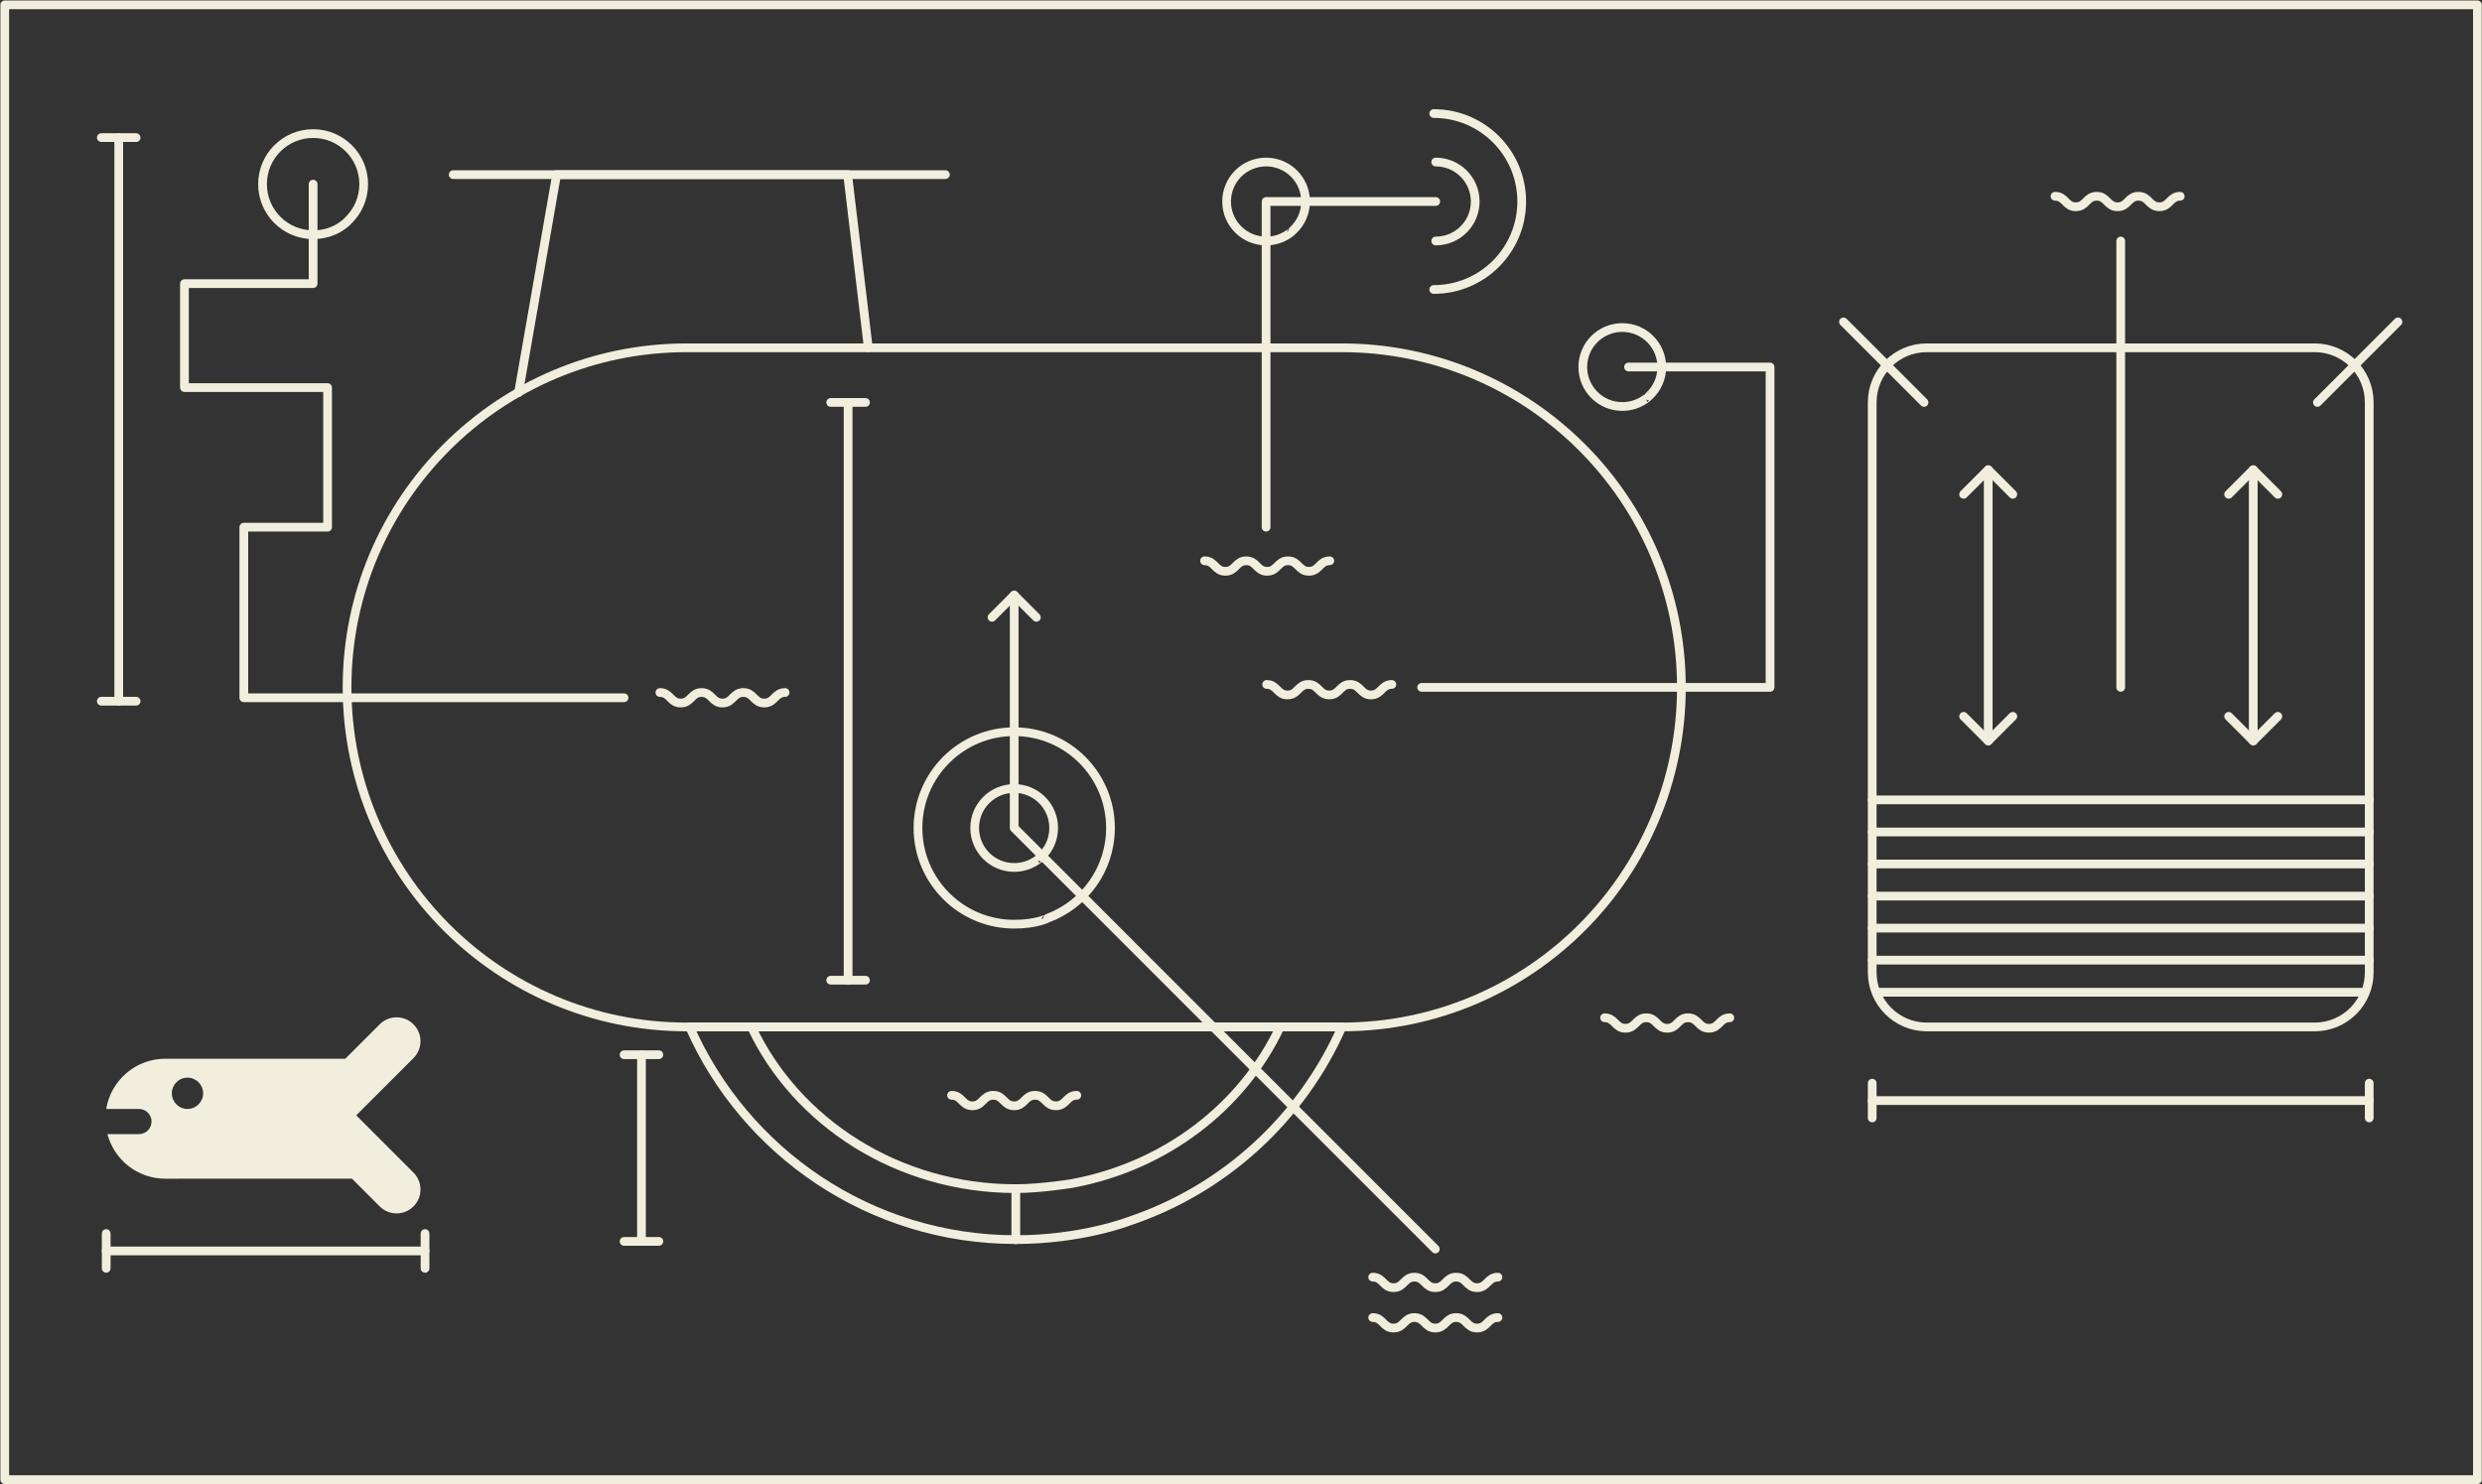 <?xml version="1.0" encoding="utf-8"?>
<!-- Generator: Adobe Illustrator 15.1.0, SVG Export Plug-In . SVG Version: 6.00 Build 0)  -->
<!DOCTYPE svg PUBLIC "-//W3C//DTD SVG 1.1//EN" "http://www.w3.org/Graphics/SVG/1.1/DTD/svg11.dtd">
<svg version="1.1" id="Layer_1" xmlns="http://www.w3.org/2000/svg" xmlns:xlink="http://www.w3.org/1999/xlink" x="0px" y="0px"
	 width="568.475px" height="340.006px" viewBox="-1.089 0 568.475 340.006" enable-background="new -1.089 0 568.475 340.006"
	 xml:space="preserve">
<rect x="-1.089" y="0" width="568.475" height="340.006" fill="#333333" stroke="none"/>
<polyline fill="none" stroke="#F1EEDD" stroke-width="2" stroke-linecap="round" stroke-linejoin="round" stroke-miterlimit="10" points="
	0,1.103 566.336,1.103 566.336,338.952 0,338.952 0,1.103 "/>
<polyline fill="none" points="606.137,1.103 1172.475,1.103 1172.475,338.952 606.137,338.952 606.137,1.103 "/>
<g>
	
		<line fill="none" stroke="#F1EEDD" stroke-width="2" stroke-linecap="round" stroke-linejoin="round" stroke-miterlimit="10" x1="23.235" y1="286.562" x2="96.259" y2="286.562"/>
	
		<line fill="none" stroke="#F1EEDD" stroke-width="2" stroke-linecap="round" stroke-linejoin="round" stroke-miterlimit="10" x1="23.235" y1="290.545" x2="23.235" y2="282.576"/>
	
		<line fill="none" stroke="#F1EEDD" stroke-width="2" stroke-linecap="round" stroke-linejoin="round" stroke-miterlimit="10" x1="96.259" y1="290.545" x2="96.259" y2="282.576"/>
</g>
<g>
	
		<line fill="none" stroke="#F1EEDD" stroke-width="2" stroke-linecap="round" stroke-linejoin="round" stroke-miterlimit="10" x1="145.83" y1="241.612" x2="145.83" y2="284.37"/>
	
		<line fill="none" stroke="#F1EEDD" stroke-width="2" stroke-linecap="round" stroke-linejoin="round" stroke-miterlimit="10" x1="141.845" y1="241.612" x2="149.815" y2="241.612"/>
	
		<line fill="none" stroke="#F1EEDD" stroke-width="2" stroke-linecap="round" stroke-linejoin="round" stroke-miterlimit="10" x1="141.845" y1="284.37" x2="149.815" y2="284.37"/>
</g>
<g>
	
		<line fill="none" stroke="#F1EEDD" stroke-width="2" stroke-linecap="round" stroke-linejoin="round" stroke-miterlimit="10" x1="427.721" y1="252.114" x2="541.559" y2="252.114"/>
	
		<line fill="none" stroke="#F1EEDD" stroke-width="2" stroke-linecap="round" stroke-linejoin="round" stroke-miterlimit="10" x1="427.721" y1="256.097" x2="427.721" y2="248.127"/>
	
		<line fill="none" stroke="#F1EEDD" stroke-width="2" stroke-linecap="round" stroke-linejoin="round" stroke-miterlimit="10" x1="541.559" y1="256.097" x2="541.559" y2="248.127"/>
</g>
<g>
	
		<line fill="none" stroke="#F1EEDD" stroke-width="2" stroke-linecap="round" stroke-linejoin="round" stroke-miterlimit="10" x1="193.161" y1="92.191" x2="193.161" y2="224.536"/>
	
		<line fill="none" stroke="#F1EEDD" stroke-width="2" stroke-linecap="round" stroke-linejoin="round" stroke-miterlimit="10" x1="189.176" y1="92.191" x2="197.145" y2="92.191"/>
	
		<line fill="none" stroke="#F1EEDD" stroke-width="2" stroke-linecap="round" stroke-linejoin="round" stroke-miterlimit="10" x1="189.176" y1="224.536" x2="197.145" y2="224.536"/>
</g>
<g>
	
		<line fill="none" stroke="#F1EEDD" stroke-width="2" stroke-linecap="round" stroke-linejoin="round" stroke-miterlimit="10" x1="26.106" y1="31.522" x2="26.106" y2="160.629"/>
	
		<line fill="none" stroke="#F1EEDD" stroke-width="2" stroke-linecap="round" stroke-linejoin="round" stroke-miterlimit="10" x1="22.122" y1="31.522" x2="30.091" y2="31.522"/>
	
		<line fill="none" stroke="#F1EEDD" stroke-width="2" stroke-linecap="round" stroke-linejoin="round" stroke-miterlimit="10" x1="22.122" y1="160.629" x2="30.091" y2="160.629"/>
</g>
<line fill="none" stroke="#F1EEDD" stroke-width="2" stroke-linecap="round" stroke-linejoin="round" stroke-miterlimit="10" x1="427.721" y1="183.233" x2="541.559" y2="183.233"/>
<line fill="none" stroke="#F1EEDD" stroke-width="2" stroke-linecap="round" stroke-linejoin="round" stroke-miterlimit="10" x1="427.721" y1="190.578" x2="541.559" y2="190.578"/>
<line fill="none" stroke="#F1EEDD" stroke-width="2" stroke-linecap="round" stroke-linejoin="round" stroke-miterlimit="10" x1="427.721" y1="197.921" x2="541.559" y2="197.921"/>
<line fill="none" stroke="#F1EEDD" stroke-width="2" stroke-linecap="round" stroke-linejoin="round" stroke-miterlimit="10" x1="427.721" y1="205.266" x2="541.559" y2="205.266"/>
<line fill="none" stroke="#F1EEDD" stroke-width="2" stroke-linecap="round" stroke-linejoin="round" stroke-miterlimit="10" x1="427.721" y1="212.611" x2="541.559" y2="212.611"/>
<line fill="none" stroke="#F1EEDD" stroke-width="2" stroke-linecap="round" stroke-linejoin="round" stroke-miterlimit="10" x1="427.721" y1="219.954" x2="541.559" y2="219.954"/>
<line fill="none" stroke="#F1EEDD" stroke-width="2" stroke-linecap="round" stroke-linejoin="round" stroke-miterlimit="10" x1="429.11" y1="227.299" x2="540.17" y2="227.299"/>
<path fill="none" stroke="#F1EEDD" stroke-width="2" stroke-linecap="round" stroke-linejoin="round" stroke-miterlimit="10" d="
	M216.854,250.908c2.389,0,2.389,2.406,4.779,2.406c2.39,0,2.39-2.406,4.779-2.406c2.391,0,2.391,2.406,4.782,2.406
	c2.39,0,2.39-2.406,4.78-2.406c2.393,0,2.393,2.406,4.784,2.406c2.391,0,2.392-2.406,4.783-2.406"/>
<g>
	<path fill="none" stroke="#F1EEDD" stroke-width="2" stroke-linecap="round" stroke-linejoin="round" stroke-miterlimit="10" d="
		M366.424,233.145c2.391,0,2.391,2.406,4.779,2.406s2.389-2.406,4.777-2.406s2.389,2.406,4.777,2.406
		c2.391,0,2.391-2.406,4.781-2.406c2.393,0,2.393,2.406,4.785,2.406s2.393-2.406,4.787-2.406"/>
</g>
<path fill="none" stroke="#F1EEDD" stroke-width="2" stroke-linecap="round" stroke-linejoin="round" stroke-miterlimit="10" d="
	M469.583,44.958c2.389,0,2.389,2.407,4.779,2.407c2.389,0,2.389-2.407,4.779-2.407s2.391,2.407,4.781,2.407s2.391-2.407,4.781-2.407
	c2.393,0,2.393,2.407,4.783,2.407s2.393-2.407,4.785-2.407"/>
<path fill="none" stroke="#F1EEDD" stroke-width="2" stroke-linecap="round" stroke-linejoin="round" stroke-miterlimit="10" d="
	M313.311,292.565c2.389,0,2.389,2.407,4.777,2.407c2.391,0,2.391-2.407,4.781-2.407s2.391,2.407,4.781,2.407
	s2.391-2.407,4.779-2.407c2.393,0,2.393,2.407,4.785,2.407c2.391,0,2.391-2.407,4.783-2.407"/>
<path fill="none" stroke="#F1EEDD" stroke-width="2" stroke-linecap="round" stroke-linejoin="round" stroke-miterlimit="10" d="
	M313.311,301.818c2.389,0,2.389,2.407,4.777,2.407c2.391,0,2.391-2.407,4.781-2.407s2.391,2.407,4.781,2.407
	s2.391-2.407,4.779-2.407c2.393,0,2.393,2.407,4.785,2.407c2.391,0,2.391-2.407,4.783-2.407"/>
<path fill="none" stroke="#F1EEDD" stroke-width="2" stroke-linecap="round" stroke-linejoin="round" stroke-miterlimit="10" d="
	M150.05,158.638c2.389,0,2.389,2.407,4.778,2.407c2.39,0,2.39-2.407,4.78-2.407s2.39,2.407,4.781,2.407
	c2.39,0,2.39-2.407,4.78-2.407c2.392,0,2.392,2.407,4.784,2.407s2.392-2.407,4.783-2.407"/>
<path fill="none" stroke="#F1EEDD" stroke-width="2" stroke-linecap="round" stroke-linejoin="round" stroke-miterlimit="10" d="
	M289.022,156.787c2.389,0,2.389,2.406,4.777,2.406c2.391,0,2.391-2.406,4.779-2.406c2.391,0,2.391,2.406,4.782,2.406
	c2.39,0,2.39-2.406,4.78-2.406c2.393,0,2.393,2.406,4.783,2.406c2.393,0,2.393-2.406,4.783-2.406"/>
<path fill="none" stroke="#F1EEDD" stroke-width="2" stroke-linecap="round" stroke-linejoin="round" stroke-miterlimit="10" d="
	M274.799,128.463c2.389,0,2.389,2.407,4.778,2.407c2.39,0,2.39-2.407,4.78-2.407c2.39,0,2.39,2.407,4.781,2.407
	c2.39,0,2.39-2.407,4.78-2.407c2.392,0,2.392,2.407,4.783,2.407c2.393,0,2.393-2.407,4.783-2.407"/>
<path fill="none" stroke="#F1EEDD" stroke-width="2" stroke-linecap="round" stroke-linejoin="round" stroke-miterlimit="10" d="
	M156.189,79.672h150.04c42.961,0,77.787,34.827,77.787,77.787l0,0c0,42.961-34.826,77.789-77.787,77.789h-150.04
	c-42.96,0-77.788-34.827-77.788-77.789l0,0C78.401,114.499,113.229,79.672,156.189,79.672"/>
<polyline fill="none" stroke="#F1EEDD" stroke-width="2" stroke-linecap="round" stroke-linejoin="round" stroke-miterlimit="10" points="
	371.905,84.073 404.325,84.073 404.325,157.459 384.184,157.459 324.526,157.459 "/>
<polyline fill="none" stroke="#F1EEDD" stroke-width="2" stroke-linecap="round" stroke-linejoin="round" stroke-miterlimit="10" points="
	288.896,46.161 288.896,79.145 288.896,120.766 "/>
<line fill="none" stroke="#F1EEDD" stroke-width="2" stroke-linecap="round" stroke-linejoin="round" stroke-miterlimit="10" x1="327.747" y1="46.161" x2="289.133" y2="46.161"/>
<polyline fill="none" stroke="#F1EEDD" stroke-width="2" stroke-linecap="round" stroke-linejoin="round" stroke-miterlimit="10" points="
	197.788,79.672 193.052,39.998 126.393,39.998 117.679,89.954 "/>
<polyline fill="none" stroke="#F1EEDD" stroke-width="2" stroke-linecap="round" stroke-linejoin="round" stroke-miterlimit="10" points="
	70.626,42.183 70.626,64.976 41.157,64.976 41.157,88.786 73.943,88.786 73.943,120.766 54.755,120.766 54.755,159.841 
	78.569,159.841 141.845,159.841 "/>
<path fill="none" stroke="#F1EEDD" stroke-width="2" stroke-linecap="round" stroke-linejoin="round" stroke-miterlimit="10" d="
	M156.873,235.248h149.395c-9.221,20.917-26.964,37.229-48.832,44.532c0,0-10.782,4.186-25.866,4.186"/>
<path fill="none" stroke="#F1EEDD" stroke-width="2" stroke-linecap="round" stroke-linejoin="round" stroke-miterlimit="10" d="
	M156.873,235.248c12.647,28.689,41.331,48.718,74.697,48.718"/>
<path fill="none" stroke="#F1EEDD" stroke-width="2" stroke-linecap="round" stroke-linejoin="round" stroke-miterlimit="10" d="
	M171.034,235.24h121.073c-8.568,18.235-26.216,31.871-47.57,35.855c0,0-7.185,1.192-12.966,1.192"/>
<path fill="none" stroke="#F1EEDD" stroke-width="2" stroke-linecap="round" stroke-linejoin="round" stroke-miterlimit="10" d="
	M171.034,235.24c10.25,21.816,33.496,37.049,60.536,37.049"/>
<path fill="none" stroke="#F1EEDD" stroke-width="2" stroke-linecap="round" stroke-linejoin="round" stroke-miterlimit="10" d="
	M288.896,55.208c-4.997,0-9.047-4.05-9.047-9.047c0-4.996,4.05-9.045,9.047-9.045c4.996,0,9.047,4.049,9.047,9.045
	c0,2.631-1.124,5-2.917,6.652C295.026,52.814,292.77,55.208,288.896,55.208"/>
<path fill="none" stroke="#F1EEDD" stroke-width="2" stroke-linecap="round" stroke-linejoin="round" stroke-miterlimit="10" d="
	M370.479,93.12c-4.996,0-9.047-4.051-9.047-9.047s4.051-9.046,9.047-9.046s9.047,4.05,9.047,9.046c0,2.631-1.123,5-2.916,6.652
	C376.61,90.725,374.352,93.12,370.479,93.12"/>
<path fill="none" stroke="#F1EEDD" stroke-width="2" stroke-linecap="round" stroke-linejoin="round" stroke-miterlimit="10" d="
	M231.197,198.71c-4.997,0-9.047-4.05-9.047-9.047c0-4.996,4.05-9.045,9.047-9.045c4.996,0,9.047,4.049,9.047,9.045
	c0,2.631-1.124,5-2.917,6.652C237.328,196.316,235.071,198.71,231.197,198.71"/>
<path fill="none" stroke="#F1EEDD" stroke-width="2" stroke-linecap="round" stroke-linejoin="round" stroke-miterlimit="10" d="
	M327.747,55.208c4.996,0,9.047-4.05,9.047-9.047c0-4.996-4.051-9.045-9.047-9.045"/>
<path fill="none" stroke="#F1EEDD" stroke-width="2" stroke-linecap="round" stroke-linejoin="round" stroke-miterlimit="10" d="
	M327.295,66.313c11.131,0,20.15-9.021,20.15-20.151c0-11.129-9.02-20.15-20.15-20.15"/>
<path fill="none" stroke="#F1EEDD" stroke-width="2" stroke-linecap="round" stroke-linejoin="round" stroke-miterlimit="10" d="
	M70.626,53.769c-6.398,0-11.586-5.188-11.586-11.586c0-6.397,5.188-11.584,11.586-11.584s11.585,5.188,11.585,11.584
	c0,3.199-1.296,6.096-3.393,8.192C78.818,50.375,76.032,53.769,70.626,53.769"/>
<path fill="none" stroke="#F1EEDD" stroke-width="2" stroke-linecap="round" stroke-linejoin="round" stroke-miterlimit="10" d="
	M231.209,211.708c-12.176,0-22.045-9.869-22.045-22.045s9.869-22.047,22.045-22.047s22.046,9.871,22.046,22.047
	c0,9.494-5.999,17.583-14.414,20.688C238.841,210.352,236.337,211.708,231.209,211.708"/>
<g>
	
		<polyline fill="none" stroke="#F1EEDD" stroke-width="2" stroke-linecap="round" stroke-linejoin="round" stroke-miterlimit="10" points="
		231.198,136.397 231.198,189.663 327.655,286.122 	"/>
	
		<line fill="none" stroke="#F1EEDD" stroke-width="2" stroke-linecap="round" stroke-linejoin="round" stroke-miterlimit="10" x1="231.198" y1="136.334" x2="236.276" y2="141.412"/>
	
		<line fill="none" stroke="#F1EEDD" stroke-width="2" stroke-linecap="round" stroke-linejoin="round" stroke-miterlimit="10" x1="231.198" y1="136.334" x2="226.119" y2="141.412"/>
</g>
<line fill="none" stroke="#F1EEDD" stroke-width="2" stroke-linecap="round" stroke-linejoin="round" stroke-miterlimit="10" x1="102.712" y1="39.998" x2="215.442" y2="39.998"/>
<path fill="#F1EEDD" d="M80.504,255.5l13.112-13.113c2.138-2.136,2.138-5.604,0-7.739c-2.137-2.138-5.604-2.138-7.739-0.002
	l-7.886,7.883H36.778c-6.826,0-12.473,4.982-13.543,11.507h7.503c1.592,0,2.881,1.289,2.881,2.878c0,1.595-1.289,2.883-2.881,2.883
	h-7.227c1.557,5.88,6.897,10.213,13.268,10.213H79.53l6.347,6.347c2.135,2.138,5.602,2.138,7.739,0c2.138-2.136,2.138-5.604,0-7.741
	L80.504,255.5z M41.85,254.034c-1.98,0-3.584-1.606-3.584-3.583c0-1.981,1.604-3.586,3.584-3.586c1.979,0,3.583,1.604,3.583,3.586
	C45.434,252.427,43.83,254.034,41.85,254.034z"/>
<path fill="none" stroke="#F1EEDD" stroke-width="2" stroke-linecap="round" stroke-linejoin="round" stroke-miterlimit="10" d="
	M440.215,79.672h88.852c6.898,0,12.492,5.593,12.492,12.493v130.591c0,6.899-5.592,12.492-12.492,12.492h-88.852
	c-6.9,0-12.494-5.593-12.494-12.492V92.165C427.721,85.265,433.315,79.672,440.215,79.672"/>
<line fill="none" stroke="#F1EEDD" stroke-width="2" stroke-linecap="round" stroke-linejoin="round" stroke-miterlimit="10" x1="484.641" y1="157.459" x2="484.641" y2="55.208"/>
<line fill="none" stroke="#F1EEDD" stroke-width="2" stroke-linecap="round" stroke-linejoin="round" stroke-miterlimit="10" x1="529.686" y1="92.191" x2="548.139" y2="73.736"/>
<line fill="none" stroke="#F1EEDD" stroke-width="2" stroke-linecap="round" stroke-linejoin="round" stroke-miterlimit="10" x1="439.596" y1="92.191" x2="421.141" y2="73.736"/>
<g>
	
		<line fill="none" stroke="#F1EEDD" stroke-width="2" stroke-linecap="round" stroke-linejoin="round" stroke-miterlimit="10" x1="454.292" y1="107.671" x2="454.292" y2="168.768"/>
	
		<line fill="none" stroke="#F1EEDD" stroke-width="2" stroke-linecap="round" stroke-linejoin="round" stroke-miterlimit="10" x1="454.292" y1="107.601" x2="459.924" y2="113.235"/>
	
		<line fill="none" stroke="#F1EEDD" stroke-width="2" stroke-linecap="round" stroke-linejoin="round" stroke-miterlimit="10" x1="454.292" y1="107.601" x2="448.657" y2="113.235"/>
	
		<line fill="none" stroke="#F1EEDD" stroke-width="2" stroke-linecap="round" stroke-linejoin="round" stroke-miterlimit="10" x1="454.29" y1="169.728" x2="448.657" y2="164.094"/>
	
		<line fill="none" stroke="#F1EEDD" stroke-width="2" stroke-linecap="round" stroke-linejoin="round" stroke-miterlimit="10" x1="454.29" y1="169.728" x2="459.924" y2="164.094"/>
</g>
<g>
	
		<line fill="none" stroke="#F1EEDD" stroke-width="2" stroke-linecap="round" stroke-linejoin="round" stroke-miterlimit="10" x1="514.991" y1="107.671" x2="514.991" y2="168.768"/>
	
		<line fill="none" stroke="#F1EEDD" stroke-width="2" stroke-linecap="round" stroke-linejoin="round" stroke-miterlimit="10" x1="514.991" y1="107.601" x2="509.356" y2="113.235"/>
	
		<line fill="none" stroke="#F1EEDD" stroke-width="2" stroke-linecap="round" stroke-linejoin="round" stroke-miterlimit="10" x1="514.991" y1="107.601" x2="520.625" y2="113.235"/>
	
		<line fill="none" stroke="#F1EEDD" stroke-width="2" stroke-linecap="round" stroke-linejoin="round" stroke-miterlimit="10" x1="514.991" y1="169.728" x2="520.625" y2="164.094"/>
	
		<line fill="none" stroke="#F1EEDD" stroke-width="2" stroke-linecap="round" stroke-linejoin="round" stroke-miterlimit="10" x1="514.991" y1="169.728" x2="509.356" y2="164.094"/>
</g>
<line fill="none" stroke="#F1EEDD" stroke-width="2" stroke-linecap="round" stroke-linejoin="round" stroke-miterlimit="10" x1="231.57" y1="272.288" x2="231.57" y2="283.965"/>
<path fill="none" d="M634.86,258.286c14.436,0,14.436,11.614,28.869,11.614c14.439,0,14.439-11.614,28.877-11.614
	c14.441,0,14.441,11.614,28.885,11.614"/>
<g>
	<path fill="none" d="M901.94,256.935c2.389,0,2.389,2.406,4.777,2.406c2.391,0,2.391-2.406,4.779-2.406
		c2.391,0,2.391,2.406,4.783,2.406c2.389,0,2.389-2.406,4.779-2.406c2.393,0,2.393,2.406,4.783,2.406s2.393-2.406,4.783-2.406"/>
</g>
<g>
	<path fill="none" d="M930.768,266.188c2.389,0,2.389,2.406,4.777,2.406c2.391,0,2.391-2.406,4.781-2.406
		c2.389,0,2.389,2.406,4.781,2.406c2.389,0,2.389-2.406,4.779-2.406c2.393,0,2.393,2.406,4.783,2.406
		c2.393,0,2.393-2.406,4.785-2.406"/>
	<path fill="none" d="M901.94,266.188c2.389,0,2.389,2.406,4.777,2.406c2.391,0,2.391-2.406,4.779-2.406
		c2.391,0,2.391,2.406,4.783,2.406c2.389,0,2.389-2.406,4.779-2.406c2.393,0,2.393,2.406,4.783,2.406s2.393-2.406,4.783-2.406"/>
</g>
<g>
	<path fill="none" d="M1072.588,226.391c2.391,0,2.391,2.406,4.779,2.406c2.391,0,2.391-2.406,4.779-2.406
		c2.391,0,2.391,2.406,4.781,2.406s2.391-2.406,4.779-2.406c2.393,0,2.393,2.406,4.783,2.406s2.393-2.406,4.783-2.406"/>
</g>
<g>
	<path fill="none" d="M1101.417,235.646c2.391,0,2.391,2.407,4.779,2.407s2.389-2.407,4.779-2.407s2.391,2.407,4.779,2.407
		c2.393,0,2.393-2.407,4.781-2.407c2.393,0,2.393,2.407,4.783,2.407s2.391-2.407,4.781-2.407"/>
	<path fill="none" d="M1072.588,235.646c2.391,0,2.391,2.407,4.779,2.407c2.391,0,2.391-2.407,4.779-2.407
		c2.391,0,2.391,2.407,4.781,2.407s2.391-2.407,4.779-2.407c2.393,0,2.393,2.407,4.783,2.407s2.393-2.407,4.783-2.407"/>
</g>
<g>
	<path fill="none" d="M930.768,275.441c2.389,0,2.389,2.406,4.777,2.406c2.391,0,2.391-2.406,4.781-2.406
		c2.389,0,2.389,2.406,4.781,2.406c2.389,0,2.389-2.406,4.779-2.406c2.393,0,2.393,2.406,4.783,2.406
		c2.393,0,2.393-2.406,4.785-2.406"/>
	<path fill="none" d="M901.94,275.441c2.389,0,2.389,2.406,4.777,2.406c2.391,0,2.391-2.406,4.779-2.406
		c2.391,0,2.391,2.406,4.783,2.406c2.389,0,2.389-2.406,4.779-2.406c2.393,0,2.393,2.406,4.783,2.406s2.393-2.406,4.783-2.406"/>
</g>
<g>
	<path fill="none" d="M930.768,284.697c2.389,0,2.389,2.406,4.777,2.406c2.391,0,2.391-2.406,4.781-2.406
		c2.389,0,2.389,2.406,4.781,2.406c2.389,0,2.389-2.406,4.779-2.406c2.393,0,2.393,2.406,4.783,2.406
		c2.393,0,2.393-2.406,4.785-2.406"/>
	<path fill="none" d="M901.94,284.697c2.389,0,2.389,2.406,4.777,2.406c2.391,0,2.391-2.406,4.779-2.406
		c2.391,0,2.391,2.406,4.783,2.406c2.389,0,2.389-2.406,4.779-2.406c2.393,0,2.393,2.406,4.783,2.406s2.393-2.406,4.783-2.406"/>
</g>
<path fill="none" d="M1024.002,217.997c-49.043,0-88.801-39.758-88.801-88.803c0-49.043,39.758-88.802,88.801-88.802
	c49.045,0,88.803,39.759,88.803,88.802c0,37.771-23.58,70.031-56.82,82.868C1055.985,212.063,1039.825,217.997,1024.002,217.997"/>
<path fill="none" d="M829.67,217.997c-49.043,0-88.801-39.758-88.801-88.803c0-49.043,39.758-88.802,88.801-88.802
	s88.801,39.759,88.801,88.802c0,42.817-30.303,78.558-70.633,86.941C847.838,216.136,839.836,217.997,829.67,217.997"/>
<g>
	<path fill="none" d="M829.67,206.754c-42.869,0-77.559-34.689-77.559-77.561c0-42.869,34.689-77.559,77.559-77.559
		c42.871,0,77.561,34.689,77.561,77.559c0,35.855-24.266,65.988-57.287,74.891C849.942,204.084,842.836,206.754,829.67,206.754"/>
	<path fill="none" d="M829.67,193.84c-35.711,0-64.645-28.934-64.645-64.646c0-35.711,28.934-64.645,64.645-64.645
		c35.713,0,64.646,28.934,64.646,64.645c0,29.433-19.652,54.261-46.555,62.082C847.762,191.276,840.301,193.84,829.67,193.84"/>
	<path fill="none" d="M829.67,180.89c-28.592,0-51.691-23.103-51.691-51.695c0-28.591,23.1-51.693,51.691-51.693
		c28.594,0,51.693,23.103,51.693,51.693c0,24.438-16.875,44.866-39.633,50.285C841.731,179.48,837.2,180.89,829.67,180.89"/>
	<path fill="none" d="M829.67,167.976c-21.434,0-38.779-17.345-38.779-38.781c0-21.435,17.346-38.779,38.779-38.779
		c21.438,0,38.781,17.345,38.781,38.779c0,17.417-11.451,32.134-27.242,37.038C841.209,166.233,836.834,167.976,829.67,167.976"/>
	<path fill="none" d="M829.67,155.061c-14.275,0-25.865-11.589-25.865-25.866c0-14.276,11.588-25.864,25.865-25.864
		s25.867,11.588,25.867,25.864c0,11.729-7.82,21.643-18.527,24.809C837.01,154.003,833.883,155.061,829.67,155.061"/>
</g>
<line fill="none" x1="1082.823" y1="62.676" x2="1123.323" y2="22.177"/>
<line fill="none" x1="976.959" y1="204.543" x2="955.239" y2="226.264"/>
<line fill="none" x1="1090.708" y1="188.023" x2="1112.625" y2="209.941"/>
<line fill="none" x1="953.44" y1="183.105" x2="943.997" y2="192.548"/>
<path fill="none" d="M1039.67,41.772"/>
<g>
	<line fill="none" x1="1138.196" y1="40.134" x2="1138.196" y2="218.458"/>
	<line fill="none" x1="1134.211" y1="40.134" x2="1142.182" y2="40.134"/>
	<line fill="none" x1="1134.211" y1="218.458" x2="1142.182" y2="218.458"/>
</g>
<path fill="none" d="M1038.866,128.485c0,7.775-6.303,14.078-14.076,14.078c-7.775,0-14.078-6.302-14.078-14.078
	c0-7.773,6.303-14.077,14.078-14.077"/>
<g>
	<line fill="none" x1="1038.586" y1="121.84" x2="1044.221" y2="127.476"/>
	<line fill="none" x1="1038.586" y1="121.84" x2="1032.952" y2="127.476"/>
</g>
<line fill="none" x1="943.417" y1="166.534" x2="1104" y2="166.534"/>
<line fill="none" x1="1024.002" y1="189.674" x2="1024.002" y2="246.406"/>
<path fill="none" d="M1009.196,255.535c2.391,0,2.391,2.406,4.777,2.406c2.393,0,2.393-2.406,4.781-2.406
	c2.393,0,2.393,2.406,4.783,2.406c2.389,0,2.391-2.406,4.779-2.406c2.391,0,2.391,2.406,4.781,2.406
	c2.393,0,2.393-2.406,4.783-2.406"/>
<path fill="none" d="M1009.196,264.788c2.391,0,2.391,2.406,4.777,2.406c2.393,0,2.393-2.406,4.781-2.406
	c2.393,0,2.393,2.406,4.783,2.406c2.389,0,2.391-2.406,4.779-2.406c2.391,0,2.391,2.406,4.781,2.406
	c2.393,0,2.393-2.406,4.783-2.406"/>
<g>
	<path fill="none" d="M662.809,311.64c2.391,0,2.391,2.406,4.779,2.406s2.389-2.406,4.777-2.406s2.389,2.406,4.777,2.406
		c2.393,0,2.393-2.406,4.783-2.406c2.393,0,2.393,2.406,4.785,2.406s2.393-2.406,4.785-2.406"/>
</g>
<path fill="none" d="M894.401,217.294c2.389,0,2.389,2.407,4.777,2.407c2.391,0,2.391-2.407,4.779-2.407
	c2.393,0,2.393,2.407,4.783,2.407s2.391-2.407,4.779-2.407c2.393,0,2.393,2.407,4.783,2.407c2.393,0,2.393-2.407,4.783-2.407"/>
<path fill="none" d="M936.034,46.699c2.389,0,2.389,2.406,4.779,2.406s2.391-2.406,4.779-2.406c2.393,0,2.393,2.406,4.783,2.406
	c2.389,0,2.389-2.406,4.779-2.406c2.393,0,2.393,2.406,4.785,2.406c2.389,0,2.389-2.406,4.781-2.406"/>
<line fill="none" x1="1024.002" y1="129.195" x2="951.303" y2="56.495"/>
<g>
	<path fill="none" d="M793.809,300.902c-15.381,0-27.852-12.47-27.852-27.853c0-15.381,12.471-27.852,27.852-27.852
		c15.383,0,27.854,12.471,27.854,27.852c0,6.729-2.387,12.902-6.361,17.716C815.301,290.765,807.868,300.902,793.809,300.902"/>
	<path fill="none" d="M865.534,300.902c-15.383,0-27.854-12.47-27.854-27.853c0-15.381,12.471-27.852,27.854-27.852
		c15.381,0,27.852,12.471,27.852,27.852c0,9.108-4.373,17.194-11.131,22.277C882.252,295.327,876.749,300.902,865.534,300.902"/>
	<line fill="none" x1="793.809" y1="245.198" x2="865.534" y2="245.198"/>
	<line fill="none" x1="793.809" y1="300.902" x2="865.534" y2="300.902"/>
</g>
<g>
	<g>
		<line fill="none" x1="722.559" y1="230.7" x2="631.028" y2="230.7"/>
		<line fill="none" x1="722.559" y1="226.714" x2="722.559" y2="234.684"/>
		<line fill="none" x1="631.028" y1="226.714" x2="631.028" y2="234.684"/>
	</g>
	<path fill="none" d="M629.881,203.837c0,7.156,5.801,12.956,12.957,12.956h67.457c7.156,0,12.957-5.8,12.957-12.956V54.74
		c0-7.155-5.801-12.956-12.957-12.956h-67.457c-7.156,0-12.957,5.801-12.957,12.956V203.837z"/>
	<g>
		<line fill="none" x1="707.569" y1="129.289" x2="646.473" y2="129.289"/>
		<line fill="none" x1="707.639" y1="129.289" x2="702.004" y2="134.923"/>
		<line fill="none" x1="707.639" y1="129.289" x2="702.004" y2="123.654"/>
		<line fill="none" x1="645.51" y1="129.289" x2="651.147" y2="123.653"/>
		<line fill="none" x1="645.51" y1="129.289" x2="651.147" y2="134.923"/>
	</g>
</g>
<line fill="none" x1="781.129" y1="285.901" x2="806.151" y2="260.877"/>
<line fill="none" x1="847.838" y1="273.391" x2="883.225" y2="273.391"/>
<line fill="none" x1="781.129" y1="260.877" x2="806.151" y2="285.901"/>
<g>
	<line fill="none" x1="918.471" y1="26.716" x2="740.87" y2="26.716"/>
	<line fill="none" x1="918.471" y1="22.732" x2="918.471" y2="30.702"/>
	<line fill="none" x1="740.87" y1="22.732" x2="740.87" y2="30.702"/>
</g>
<line fill="none" x1="1024.002" y1="40.393" x2="1024.002" y2="24.07"/>
<line fill="none" x1="829.67" y1="129.195" x2="909.637" y2="209.163"/>
<g>
	<line fill="none" x1="722.559" y1="296.734" x2="631.028" y2="296.734"/>
	<line fill="none" x1="722.559" y1="292.75" x2="722.559" y2="300.717"/>
	<line fill="none" x1="631.028" y1="292.75" x2="631.028" y2="300.717"/>
</g>
<polyline fill="none" points="1120.797,246.842 1087.395,246.842 1087.395,261.187 1120.797,261.187 "/>
<line fill="none" x1="1087.395" y1="246.842" x2="1087.395" y2="261.187"/>
<line fill="none" x1="1091.518" y1="246.842" x2="1091.518" y2="260.584"/>
<line fill="none" x1="1095.641" y1="246.842" x2="1095.641" y2="260.584"/>
<line fill="none" x1="1099.764" y1="246.842" x2="1099.764" y2="260.584"/>
<line fill="none" x1="1103.887" y1="246.842" x2="1103.887" y2="260.584"/>
<line fill="none" x1="1108.01" y1="246.842" x2="1108.01" y2="260.584"/>
<line fill="none" x1="1112.133" y1="246.842" x2="1112.133" y2="261.187"/>
<path fill="none" d="M1116.719,246.842"/>
<path fill="none" d="M1120.797,246.842"/>
<polyline fill="none" points="1073.051,261.187 1073.051,246.842 1087.395,246.842 1087.395,261.187 1073.051,261.187 "/>
<polyline fill="none" points="1130.436,246.842 1130.436,261.187 1116.092,261.187 1116.092,246.842 1130.436,246.842 "/>
<path fill="none" d="M665.708,41.31V22.163c0-2.301-1.863-4.164-4.164-4.164h-8.572c-2.301,0-4.166,1.862-4.166,4.164V41.31"/>
<path fill="none" d="M705.702,41.31v-5.356c0-2.312-1.846-4.186-4.123-4.186h-4.787c-2.277,0-4.123,1.874-4.123,4.186v5.356"/>
<path fill="none" d="M665.708,82.944c-5.596,0-10.133-4.536-10.133-10.134c0-5.597,4.537-10.134,10.133-10.134
	c5.598,0,10.135,4.537,10.135,10.134c0,3.078-1.371,5.835-3.537,7.694C672.305,80.503,670.165,82.944,665.708,82.944"/>
<path fill="none" d="M669.754,191.275c-3.836,0-6.945-3.11-6.945-6.944c0-3.837,3.109-6.946,6.945-6.946s6.945,3.109,6.945,6.946
	c0,1.705-0.613,3.266-1.633,4.475C675.067,188.805,673,191.275,669.754,191.275"/>
<path fill="none" d="M695.487,105.793c-2.848,0-5.154-2.308-5.154-5.153c0-2.845,2.307-5.152,5.154-5.152
	c2.846,0,5.152,2.308,5.152,5.152c0,1.499-0.641,2.847-1.66,3.789C698.979,104.429,697.692,105.793,695.487,105.793"/>
</svg>
